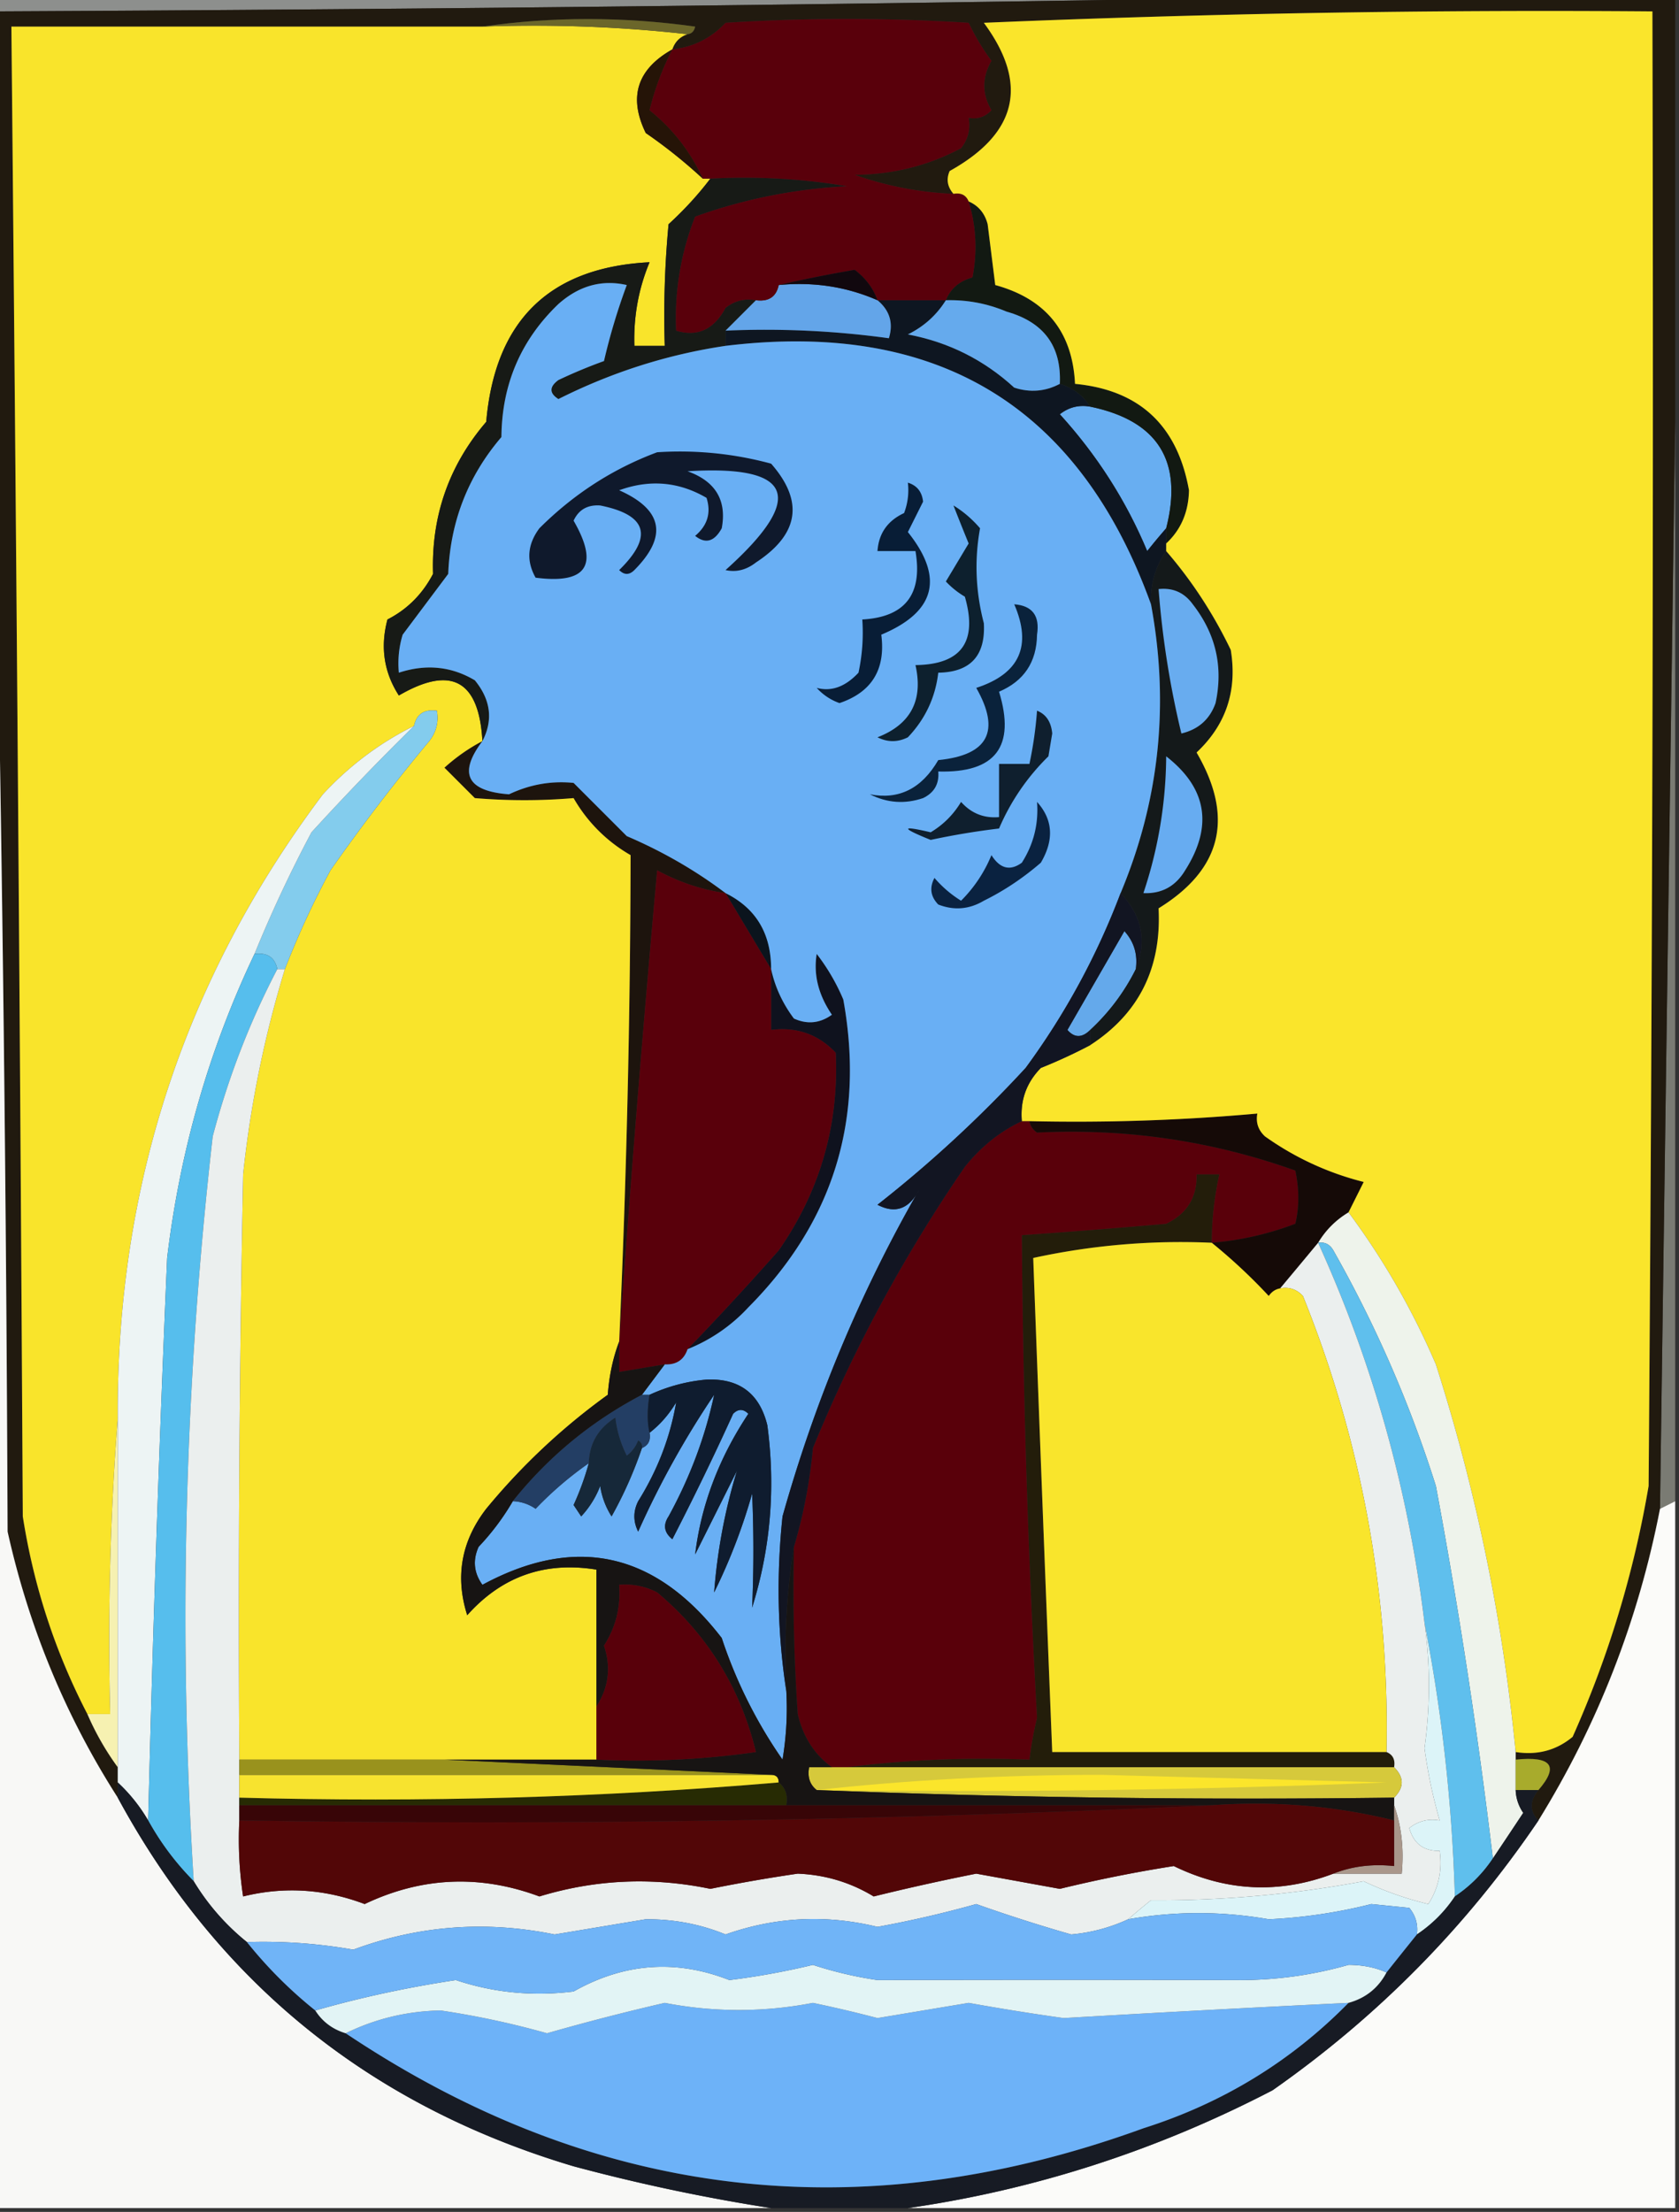 <svg xmlns="http://www.w3.org/2000/svg" width="221" height="291" style="shape-rendering:geometricPrecision;text-rendering:geometricPrecision;image-rendering:optimizeQuality;fill-rule:evenodd;clip-rule:evenodd"><rect width="100%" height="100%" fill="#333333" stroke="none"/><path style="opacity:1" fill="#8d8f8d" d="M-.5-.5h176a13525.969 13525.969 0 0 1-176 2v-2z"/><path style="opacity:1" fill="#7a7b73" d="M220.5 55.5v142l-2 1c.657-47.794 1.324-95.461 2-143z"/><path style="opacity:1" fill="#211a0f" d="M175.5-.5h45v56c-.676 47.539-1.343 95.206-2 143-2.859 14.705-8.192 28.371-16 41-1.186-1.205-1.186-2.539 0-4 2.736-3.157 1.736-4.491-3-4v-1c2.865.445 5.365-.222 7.5-2a137.015 137.015 0 0 0 10-33c.5-64.666.667-129.332.5-194-29.347-.235-58.68.265-88 1.5 5.928 8.034 4.428 14.534-4.5 19.5-.47 1.077-.303 2.077.5 3a44.601 44.601 0 0 1-13-2.5c5.012-.036 9.679-1.203 14-3.5.929-1.189 1.262-2.522 1-4 1.175.219 2.175-.114 3-1-1.258-2.148-1.258-4.315 0-6.5a30.378 30.378 0 0 1-3-5 256.249 256.249 0 0 0-32 0c-1.893 2.022-4.227 3.188-7 3.5.333-1 1-1.667 2-2 .543-.06.876-.393 1-1-9.492-1.322-18.825-1.322-28 0h-62c.635 65.331 1.135 130.665 1.5 196 1.437 9.187 4.27 17.854 8.5 26a36.082 36.082 0 0 0 4 7v4c-6.855-10.705-11.688-22.372-14.5-35a8419.405 8419.405 0 0 0-1.5-130v-70c58.835-.287 117.502-.953 176-2z"/><path style="opacity:1" fill="#0f121e" d="M90.5 177.5a413.084 413.084 0 0 0 12-13c5.442-7.825 7.942-16.492 7.5-26-2.305-2.43-5.138-3.43-8.5-3v-8c.508 2.342 1.508 4.509 3 6.5 1.759.798 3.426.631 5-.5-1.779-2.615-2.445-5.282-2-8a26.852 26.852 0 0 1 3.5 6c2.858 15.749-1.308 29.249-12.5 40.5a21.968 21.968 0 0 1-8 5.5z"/><path style="opacity:1" fill="#231d0a" d="M159.5 163.5a91.146 91.146 0 0 0-23.5 2c.798 21.652 1.632 43.318 2.5 65h44c.838.342 1.172 1.008 1 2h-72c7.816-.992 15.816-1.326 24-1a47.499 47.499 0 0 1 1-5.5 1306.302 1306.302 0 0 1-2-63.5c6.332-.444 12.665-.944 19-1.5 2.744-1.324 4.077-3.491 4-6.5h3a41.73 41.73 0 0 0-1 9z"/><path style="opacity:1" fill="#59000a" d="M134.5 147.5h1c.111.617.444 1.117 1 1.5 11.731-.575 23.064 1.092 34 5 .522 2.481.522 4.814 0 7a39.992 39.992 0 0 1-11 2.5 41.73 41.73 0 0 1 1-9h-3c.077 3.009-1.256 5.176-4 6.5-6.335.556-12.668 1.056-19 1.5.152 21.192.819 42.359 2 63.5a47.499 47.499 0 0 0-1 5.5c-8.184-.326-16.184.008-24 1h-2c-2.308-1.667-3.808-4-4.5-7a242.43 242.43 0 0 1-.5-22c1.238-4.119 2.071-8.453 2.5-13a197.067 197.067 0 0 1 20-37c2.145-2.666 4.645-4.666 7.5-6z"/><path style="opacity:1" fill="#150a07" d="M177.5 159.5c-1.667 1-3 2.333-4 4a1526.925 1526.925 0 0 1-5 6c-.617.111-1.117.444-1.5 1a73.503 73.503 0 0 0-7.5-7 39.992 39.992 0 0 0 11-2.5c.522-2.186.522-4.519 0-7-10.936-3.908-22.269-5.575-34-5-.556-.383-.889-.883-1-1.5a266.817 266.817 0 0 0 30-1c-.219 1.175.114 2.175 1 3a38.533 38.533 0 0 0 13 6l-2 4z"/><path style="opacity:1" fill="#1d140d" d="M63.5 97.5c-3.21 4.251-2.043 6.584 3.5 7 2.734-1.296 5.567-1.796 8.5-1.5l7 7c4.723 2.022 9.057 4.522 13 7.5-3.141-.449-6.141-1.449-9-3a3192.141 3192.141 0 0 0-5 62 1464.153 1464.153 0 0 0 1.5-64 20.236 20.236 0 0 1-7.5-7.5 77.73 77.73 0 0 1-13 0l-4-4a24.023 24.023 0 0 1 5-3.5z"/><path style="opacity:1" fill="#64a9eb" d="M149.5 127.5a27.68 27.68 0 0 1-6 8c-1.075 1.062-2.075 1.062-3 0l7.5-13c1.269 1.405 1.769 3.071 1.5 5z"/><path style="opacity:1" fill="#0b141d" d="M95.5 117.5c4.002 1.985 6.002 5.318 6 10-1.997-3.325-3.997-6.659-6-10z"/><path style="opacity:1" fill="#59000b" d="M95.5 117.5c2.003 3.341 4.003 6.675 6 10v8c3.362-.43 6.195.57 8.5 3 .442 9.508-2.058 18.175-7.5 26a413.084 413.084 0 0 1-12 13c-.473 1.406-1.473 2.073-3 2l-6 1v-4a3192.141 3192.141 0 0 1 5-62c2.859 1.551 5.859 2.551 9 3z"/><path style="opacity:1" fill="#f9e42b" d="M63.5 3.5c9.182-.327 18.182.007 27 1-1 .333-1.667 1-2 2-4.64 2.604-5.807 6.27-3.5 11a66.372 66.372 0 0 1 7.5 6h1c-1.577 2.084-3.41 4.084-5.5 6-.5 5.323-.666 10.656-.5 16h-4c-.12-3.847.547-7.514 2-11-13.174.672-20.34 7.672-21.5 21-4.91 5.727-7.243 12.394-7 20-1.395 2.668-3.395 4.668-6 6-.966 3.618-.466 6.951 1.5 10 6.89-4.011 10.556-2.011 11 6a24.023 24.023 0 0 0-5 3.5l4 4c4.366.363 8.7.363 13 0a20.236 20.236 0 0 0 7.5 7.5 1464.153 1464.153 0 0 1-1.5 64c-.814 2.131-1.314 4.464-1.5 7a85.427 85.427 0 0 0-16 15c-3.281 4.262-4.115 8.929-2.5 14 4.543-5.101 10.21-7.101 17-6v25h-47c-.167-25.669 0-51.335.5-77a144.066 144.066 0 0 1 5.5-27 113.925 113.925 0 0 1 6-13 252.929 252.929 0 0 1 13-17c.929-1.189 1.262-2.522 1-4-1.679-.215-2.679.452-3 2-4.51 2.232-8.51 5.232-12 9-18.161 24.152-27.161 51.486-27 82a380.848 380.848 0 0 0-1 39h-3c-4.23-8.146-7.063-16.813-8.5-26-.365-65.335-.865-130.669-1.5-196h62z"/><path style="opacity:1" fill="#83cced" d="M37.5 127.5h-1c-.321-1.548-1.321-2.215-3-2a174.701 174.701 0 0 1 7.5-16 360.134 360.134 0 0 1 13.5-14c.321-1.548 1.321-2.215 3-2 .262 1.478-.071 2.811-1 4a252.929 252.929 0 0 0-13 17 113.925 113.925 0 0 0-6 13z"/><path style="opacity:1" fill="#14191a" d="M153.5 72.5c3.368 3.89 6.201 8.224 8.5 13 .881 5.358-.619 9.858-4.5 13.5 4.982 8.541 3.315 15.374-5 20.5.398 7.864-2.602 13.864-9 18v-2a27.68 27.68 0 0 0 6-8c1.496-3.678.829-7.011-2-10 5.112-12.2 6.445-24.866 4-38-.09-2.652.576-4.986 2-7z"/><path style="opacity:1" fill="#67acf1" d="M153.5 99.5c5.364 4.181 6.197 9.181 2.5 15-1.264 2.107-3.097 3.107-5.5 3a57.66 57.66 0 0 0 3-18z"/><path style="opacity:1" fill="#68acef" d="M152.5 77.5c1.89-.204 3.39.463 4.5 2 3.03 3.887 4.03 8.22 3 13-.759 2.135-2.259 3.468-4.5 4a119.76 119.76 0 0 1-3-19z"/><path style="opacity:1" fill="#68aef1" d="M143.5 53.5c8.925 1.85 12.258 7.184 10 16-.815.93-1.648 1.93-2.5 3-2.766-6.616-6.599-12.616-11.5-18 1.189-.929 2.522-1.262 4-1z"/><path style="opacity:1" fill="#121912" d="M127.5 26.5c1.29.558 2.123 1.558 2.5 3l1 8c6.671 1.832 10.171 6.165 10.5 13 8.483.813 13.483 5.48 15 14-.055 2.86-1.055 5.193-3 7v-2c2.258-8.816-1.075-14.15-10-16-.948-1.478-2.281-2.478-4-3 .233-4.948-2.101-8.115-7-9.5a18.982 18.982 0 0 0-8-1.5c.605-1.526 1.771-2.526 3.5-3 .659-3.388.492-6.721-.5-10z"/><path style="opacity:1" fill="#171a16" d="M93.5 23.5a81.871 81.871 0 0 1 18 1c-6.921.36-13.588 1.694-20 4a36.226 36.226 0 0 0-2.5 15c2.809.853 4.975-.147 6.5-3 1.189-.929 2.522-1.262 4-1l-4 4v2c-7.626 1.132-14.96 3.465-22 7-1.211-.774-1.211-1.607 0-2.5 1.96-.93 3.96-1.764 6-2.5a82.072 82.072 0 0 1 3-10c-3.29-.744-6.29.09-9 2.5-4.94 4.728-7.44 10.562-7.5 17.5-4.41 5.156-6.744 11.156-7 18l-6 8c-.493 1.634-.66 3.3-.5 5 3.574-1.17 6.908-.836 10 1 2.099 2.566 2.432 5.233 1 8-.444-8.011-4.11-10.011-11-6-1.966-3.049-2.466-6.382-1.5-10 2.605-1.332 4.605-3.332 6-6-.243-7.606 2.09-14.273 7-20 1.16-13.328 8.326-20.328 21.5-21-1.453 3.486-2.12 7.153-2 11h4c-.166-5.344 0-10.677.5-16 2.09-1.916 3.923-3.916 5.5-6z"/><path style="opacity:1" fill="#0e1621" d="M115.5 39.5h9c-1.216 1.95-2.882 3.45-5 4.5 5.336 1.005 10.003 3.338 14 7 2.098.678 4.098.51 6-.5 1.719.522 3.052 1.522 4 3-1.478-.262-2.811.071-4 1 4.901 5.384 8.734 11.384 11.5 18a81.819 81.819 0 0 1 2.5-3v3c-1.424 2.014-2.09 4.348-2 7-9.42-26.062-28.087-37.395-56-34v-2c7.255-.313 14.421.02 21.5 1 .613-1.995.113-3.662-1.5-5z"/><path style="opacity:1" fill="#69aff4" d="M95.5 45.5c27.913-3.395 46.58 7.938 56 34 2.445 13.134 1.112 25.8-4 38a96.249 96.249 0 0 1-12.5 23 165.23 165.23 0 0 1-19.5 18c2.343 1.225 4.177.559 5.5-2-7.704 13.397-13.704 27.73-18 43-.822 7.845-.656 15.511.5 23a40.914 40.914 0 0 1-.5 9 62.124 62.124 0 0 1-8-16c-8.706-11.306-19.206-13.639-31.5-7-1.13-1.574-1.297-3.241-.5-5a32.289 32.289 0 0 0 4.5-6 5.575 5.575 0 0 1 3 1 46.488 46.488 0 0 1 7-6 36.903 36.903 0 0 1-2 5.5l1 1.5a12.412 12.412 0 0 0 2.5-4 10.255 10.255 0 0 0 1.5 4 53.981 53.981 0 0 0 4-9c.838-.342 1.172-1.008 1-2 1.385-1.074 2.551-2.407 3.5-4-.784 4.585-2.45 8.918-5 13-.667 1.333-.667 2.667 0 4a118.66 118.66 0 0 1 10-18c-1.178 5.52-3.178 10.853-6 16-.75 1.135-.583 2.135.5 3a372.76 372.76 0 0 0 8-16.5c.667-.667 1.333-.667 2 0-3.884 5.849-6.218 12.016-7 18.5l5.5-11a74.115 74.115 0 0 0-3 16 76.1 76.1 0 0 0 5-13c.219 5.015.219 10.015 0 15 2.435-7.809 3.102-15.809 2-24-1.024-4.18-3.69-6.18-8-6a22.586 22.586 0 0 0-7.5 2h-1l3-4c1.527.073 2.527-.594 3-2a21.968 21.968 0 0 0 8-5.5c11.192-11.251 15.358-24.751 12.5-40.5a26.852 26.852 0 0 0-3.5-6c-.445 2.718.221 5.385 2 8-1.574 1.131-3.241 1.298-5 .5-1.492-1.991-2.492-4.158-3-6.5.002-4.682-1.998-8.015-6-10-3.943-2.978-8.277-5.478-13-7.5l-7-7c-2.933-.296-5.766.204-8.5 1.5-5.543-.416-6.71-2.749-3.5-7 1.432-2.767 1.099-5.434-1-8-3.092-1.836-6.426-2.17-10-1-.16-1.7.007-3.366.5-5l6-8c.256-6.844 2.59-12.844 7-18 .06-6.938 2.56-12.772 7.5-17.5 2.71-2.41 5.71-3.244 9-2.5a82.072 82.072 0 0 0-3 10c-2.04.736-4.04 1.57-6 2.5-1.211.893-1.211 1.726 0 2.5 7.04-3.535 14.374-5.868 22-7z"/><path style="opacity:1" fill="#0a2240" d="M136.5 105.5c2.099 2.33 2.266 4.997.5 8-2.341 2.021-4.841 3.688-7.5 5-1.921 1.141-3.921 1.308-6 .5-1.017-1.049-1.184-2.216-.5-3.5a14.972 14.972 0 0 0 3.5 3 18.19 18.19 0 0 0 4-6c1.123 1.789 2.456 2.122 4 1 1.555-2.443 2.222-5.11 2-8z"/><path style="opacity:1" fill="#0f1f2e" d="M136.5 93.5c1.193.47 1.86 1.47 2 3l-.5 3a29.5 29.5 0 0 0-6.5 9.5 98.305 98.305 0 0 0-9 1.5c-3.945-1.594-3.945-1.927 0-1 1.667-1 3-2.333 4-4 1.342 1.505 3.008 2.172 5 2v-7h4a51.56 51.56 0 0 0 1-7z"/><path style="opacity:1" fill="#0a223b" d="M133.5 79.5c2.39.185 3.39 1.518 3 4-.049 3.604-1.716 6.104-5 7.5 2.206 7.215-.46 10.715-8 10.5.14 1.624-.527 2.79-2 3.5-2.402.814-4.735.647-7-.5 3.821.749 6.821-.751 9-4.5 6.574-.65 8.241-3.816 5-9.5 5.701-1.852 7.368-5.518 5-11z"/><path style="opacity:1" fill="#0d202e" d="M125.5 66.5c1.294.79 2.461 1.79 3.5 3-.755 4.16-.588 8.326.5 12.5.229 4.27-1.771 6.436-6 6.5-.384 3.27-1.718 6.103-4 8.5-1.333.667-2.667.667-4 0 4.375-1.7 6.042-4.867 5-9.5 6.046-.073 8.213-3.073 6.5-9a11.371 11.371 0 0 1-2.5-2l3-5a319.756 319.756 0 0 1-2-5z"/><path style="opacity:1" fill="#081d36" d="M119.5 63.5c1.195.366 1.861 1.199 2 2.5l-2 4c4.806 6.011 3.639 10.511-3.5 13.5.592 4.559-1.241 7.559-5.5 9a7.292 7.292 0 0 1-3-2c1.936.52 3.769-.147 5.5-2 .497-2.31.663-4.643.5-7 5.636-.312 7.969-3.312 7-9h-5c.162-2.324 1.328-3.991 3.5-5a8.43 8.43 0 0 0 .5-4z"/><path style="opacity:1" fill="#0f192c" d="M86.5 59.5a45.882 45.882 0 0 1 15 1.5c4.343 4.95 3.677 9.284-2 13-1.259.982-2.592 1.315-4 1 10.642-9.535 8.975-13.868-5-13 3.682 1.32 5.182 3.82 4.5 7.5-.965 1.76-2.132 2.094-3.5 1 1.624-1.369 2.124-3.035 1.5-5-3.639-2.126-7.472-2.46-11.5-1 5.744 2.555 6.411 6.055 2 10.5-.667.667-1.333.667-2 0 4.519-4.426 3.685-7.26-2.5-8.5-1.662-.112-2.83.554-3.5 2 3.386 5.87 1.719 8.37-5 7.5-1.249-2.21-1.082-4.376.5-6.5 4.5-4.492 9.667-7.825 15.5-10z"/><path style="opacity:1" fill="#65aaed" d="M124.5 39.5c2.771-.08 5.437.42 8 1.5 4.899 1.385 7.233 4.552 7 9.5-1.902 1.01-3.902 1.178-6 .5-3.997-3.662-8.664-5.995-14-7 2.118-1.05 3.784-2.55 5-4.5z"/><path style="opacity:1" fill="#63a5e9" d="M102.5 37.5c4.601-.445 8.935.222 13 2 1.613 1.338 2.113 3.005 1.5 5a119.035 119.035 0 0 0-21.5-1l4-4c1.679.215 2.679-.452 3-2z"/><path style="opacity:1" fill="#251407" d="M88.5 6.5a36.033 36.033 0 0 0-3 8c3.058 2.455 5.391 5.455 7 9a66.372 66.372 0 0 0-7.5-6c-2.307-4.73-1.14-8.396 3.5-11z"/><path style="opacity:1" fill="#59000b" d="M125.5 25.5c.992-.172 1.658.162 2 1 .992 3.279 1.159 6.612.5 10-1.729.474-2.895 1.474-3.5 3h-9c-.566-1.578-1.566-2.912-3-4a182.304 182.304 0 0 0-10 2c-.321 1.548-1.321 2.215-3 2-1.478-.262-2.811.071-4 1-1.525 2.853-3.691 3.853-6.5 3a36.226 36.226 0 0 1 2.5-15c6.412-2.306 13.079-3.64 20-4a81.871 81.871 0 0 0-18-1h-1c-1.609-3.545-3.942-6.545-7-9a36.033 36.033 0 0 1 3-8c2.773-.312 5.107-1.478 7-3.5a256.249 256.249 0 0 1 32 0 30.378 30.378 0 0 0 3 5c-1.258 2.185-1.258 4.352 0 6.5-.825.886-1.825 1.219-3 1 .262 1.478-.071 2.811-1 4-4.321 2.297-8.988 3.464-14 3.5a44.601 44.601 0 0 0 13 2.5z"/><path style="opacity:1" fill="#11080e" d="M115.5 39.5c-4.065-1.778-8.399-2.445-13-2a182.304 182.304 0 0 1 10-2c1.434 1.088 2.434 2.422 3 4z"/><path style="opacity:1" fill="#6b662a" d="M63.5 3.5c9.175-1.322 18.508-1.322 28 0-.124.607-.457.94-1 1-8.818-.993-17.818-1.327-27-1z"/><path style="opacity:1" fill="#fae52b" d="M199.5 230.5a245.716 245.716 0 0 0-10.5-51c-3.085-7.179-6.918-13.846-11.5-20l2-4a38.533 38.533 0 0 1-13-6c-.886-.825-1.219-1.825-1-3a266.817 266.817 0 0 1-30 1h-1c-.236-2.726.597-5.059 2.5-7a68.771 68.771 0 0 0 6.5-3c6.398-4.136 9.398-10.136 9-18 8.315-5.126 9.982-11.959 5-20.5 3.881-3.642 5.381-8.142 4.5-13.5-2.299-4.776-5.132-9.11-8.5-13v-1c1.945-1.807 2.945-4.14 3-7-1.517-8.52-6.517-13.187-15-14-.329-6.835-3.829-11.168-10.5-13l-1-8c-.377-1.442-1.21-2.442-2.5-3-.342-.838-1.008-1.172-2-1-.803-.923-.97-1.923-.5-3 8.928-4.966 10.428-11.466 4.5-19.5a1755.927 1755.927 0 0 1 88-1.5c.167 64.668 0 129.334-.5 194a137.015 137.015 0 0 1-10 33c-2.135 1.778-4.635 2.445-7.5 2z"/><path style="opacity:1" fill="#121522" d="M147.5 117.5c2.829 2.989 3.496 6.322 2 10 .269-1.929-.231-3.595-1.5-5l-7.5 13c.925 1.062 1.925 1.062 3 0v2a68.771 68.771 0 0 1-6.5 3c-1.903 1.941-2.736 4.274-2.5 7-2.855 1.334-5.355 3.334-7.5 6a197.067 197.067 0 0 0-20 37c-.429 4.547-1.262 8.881-2.5 13-.99 6.145-1.323 12.478-1 19-1.156-7.489-1.322-15.155-.5-23 4.296-15.27 10.296-29.603 18-43-1.323 2.559-3.157 3.225-5.5 2a165.23 165.23 0 0 0 19.5-18 96.249 96.249 0 0 0 12.5-23z"/><path style="opacity:1" fill="#eef3eb" d="M177.5 159.5c4.582 6.154 8.415 12.821 11.5 20a245.716 245.716 0 0 1 10.5 51v5a5.576 5.576 0 0 0 1 3 1179.131 1179.131 0 0 1-4 6 757.127 757.127 0 0 0-7.5-49 160.706 160.706 0 0 0-13.5-31c-.457-.798-1.124-1.131-2-1 1-1.667 2.333-3 4-4z"/><path style="opacity:1" fill="#f6f1b1" d="M15.5 186.5v46a36.082 36.082 0 0 1-4-7h3a380.848 380.848 0 0 1 1-39z"/><path style="opacity:1" fill="#edf4f4" d="M54.5 95.5a360.134 360.134 0 0 0-13.5 14 174.701 174.701 0 0 0-7.5 16c-5.979 12.561-9.812 25.894-11.5 40a4086.887 4086.887 0 0 0-2.5 74 21.622 21.622 0 0 0-4-5v-48c-.161-30.514 8.839-57.848 27-82 3.49-3.768 7.49-6.768 12-9z"/><path style="opacity:1" fill="#f8f8f6" d="M-.5 71.5a8419.405 8419.405 0 0 1 1.5 130c2.812 12.628 7.645 24.295 14.5 35 13.215 24.365 33.215 40.531 60 48.5a247.854 247.854 0 0 0 26 5.5H-.5v-219z"/><path style="opacity:1" fill="#fbfbf9" d="M220.5 197.5v93h-101c16.758-2.418 32.758-7.585 48-15.5 13.876-9.709 25.543-21.542 35-35.5 7.808-12.629 13.141-26.295 16-41l2-1z"/><path style="opacity:1" fill="#a8ab2c" d="M199.5 231.5c4.736-.491 5.736.843 3 4h-3v-4z"/><path style="opacity:1" fill="#56beed" d="M33.5 125.5c1.679-.215 2.679.452 3 2-3.623 6.931-6.456 14.265-8.5 22a557.078 557.078 0 0 0-2.5 98 35.904 35.904 0 0 1-6-8c.605-24.52 1.438-49.187 2.5-74 1.688-14.106 5.521-27.439 11.5-40z"/><path style="opacity:1" fill="#5fbfed" d="M173.5 163.5c.876-.131 1.543.202 2 1a160.706 160.706 0 0 1 13.5 31 757.127 757.127 0 0 1 7.5 49c-1.333 2-3 3.667-5 5-.366-12.247-1.699-24.247-4-36-2.124-17.472-6.791-34.139-14-50z"/><path style="opacity:1" fill="#ebefee" d="M36.5 127.5h1a144.066 144.066 0 0 0-5.5 27c-.5 25.665-.667 51.331-.5 77v8c-.165 3.35.002 6.683.5 10 5.377-1.331 10.71-.998 16 1 7.515-3.575 15.182-3.908 23-1 7.378-2.246 14.878-2.579 22.5-1a213.95 213.95 0 0 1 11.5-2c3.62.149 6.953 1.149 10 3a300.523 300.523 0 0 1 13.5-3l11 2c4.96-1.209 9.96-2.209 15-3 6.895 3.361 13.895 3.694 21 1h9c.31-3.213-.023-6.213-1-9v-1c1.333-1.333 1.333-2.667 0-4 .172-.992-.162-1.658-1-2 .401-20.832-3.266-40.832-11-60-.825-.886-1.825-1.219-3-1 1.696-2.025 3.363-4.025 5-6 7.209 15.861 11.876 32.528 14 50a59.446 59.446 0 0 1 0 16.5 65.97 65.97 0 0 0 2 9.5c-1.478-.262-2.811.071-4 1 .577 2.05 1.91 3.05 4 3 .352 2.573-.148 4.906-1.5 7a43.097 43.097 0 0 1-8.5-3 147.3 147.3 0 0 1-28 2.5 81.316 81.316 0 0 0-3 2.5 22.59 22.59 0 0 1-7.5 2 212.613 212.613 0 0 1-12.5-4 142.504 142.504 0 0 1-13 3c-6.767-1.65-13.434-1.317-20 1-3.292-1.352-6.792-2.019-10.5-2l-12 2c-9.066-1.854-17.899-1.187-26.5 2a68.198 68.198 0 0 0-14-1 30.566 30.566 0 0 1-7-8 557.078 557.078 0 0 1 2.5-98c2.044-7.735 4.877-15.069 8.5-22z"/><path style="opacity:1" fill="#272b03" d="M102.5 234.5c.904.709 1.237 1.709 1 3h-72v-1c24.024.657 47.69-.01 71-2z"/><path style="opacity:1" fill="#d6c93b" d="M109.5 232.5h74c1.333 1.333 1.333 2.667 0 4-25.505.331-50.839-.002-76-1-.904-.709-1.237-1.709-1-3h3z"/><path style="opacity:1" fill="#fbe52b" d="M107.5 235.5c12.148-1.332 24.648-1.999 37.5-2l37.5 1c-24.991 1-49.991 1.333-75 1z"/><path style="opacity:1" fill="#f7e32f" d="M31.5 233.5h70c.667 0 1 .333 1 1-23.31 1.99-46.976 2.657-71 2v-3z"/><path style="opacity:1" fill="#99921d" d="M31.5 231.5h27l43 2h-70v-2z"/><path style="opacity:1" fill="#171413" d="M81.5 176.5v4l6-1-3 4c-6.667 3.494-12.333 8.16-17 14a32.289 32.289 0 0 1-4.5 6c-.797 1.759-.63 3.426.5 5 12.294-6.639 22.794-4.306 31.5 7a62.124 62.124 0 0 0 8 16c.498-2.982.665-5.982.5-9-.323-6.522.01-12.855 1-19-.166 7.341 0 14.674.5 22 .692 3 2.192 5.333 4.5 7h-3c-.237 1.291.096 2.291 1 3 25.161.998 50.495 1.331 76 1v3c-7.728-1.918-15.728-2.585-24-2h-56c.237-1.291-.096-2.291-1-3 0-.667-.333-1-1-1l-43-2h20a111.15 111.15 0 0 0 21-1c-2.063-8.469-6.396-15.469-13-21a9.107 9.107 0 0 0-5-1c.216 2.932-.451 5.598-2 8 .95 2.854.617 5.52-1 8v-18c-6.79-1.101-12.457.899-17 6-1.615-5.071-.781-9.738 2.5-14a85.427 85.427 0 0 1 16-15c.186-2.536.686-4.869 1.5-7z"/><path style="opacity:1" fill="#58000a" d="M78.5 231.5v-7c1.617-2.48 1.95-5.146 1-8 1.549-2.402 2.216-5.068 2-8a9.107 9.107 0 0 1 5 1c6.604 5.531 10.937 12.531 13 21a111.15 111.15 0 0 1-21 1z"/><path style="opacity:1" fill="#162839" d="M84.5 190.5a53.981 53.981 0 0 1-4 9 10.255 10.255 0 0 1-1.5-4 12.412 12.412 0 0 1-2.5 4l-1-1.5c.82-1.8 1.486-3.634 2-5.5.069-2.584 1.236-4.584 3.5-6a14.729 14.729 0 0 0 1.5 5 4.451 4.451 0 0 0 1.5-2c.399.228.565.562.5 1z"/><path style="opacity:1" fill="#233e64" d="M84.5 183.5h1c-.322 1.975-.322 3.642 0 5 .172.992-.162 1.658-1 2 .065-.438-.101-.772-.5-1a4.451 4.451 0 0 1-1.5 2 14.729 14.729 0 0 1-1.5-5c-2.264 1.416-3.431 3.416-3.5 6a46.488 46.488 0 0 0-7 6 5.575 5.575 0 0 0-3-1c4.667-5.84 10.333-10.506 17-14z"/><path style="opacity:1" fill="#0f1c2f" d="M85.5 188.5c-.322-1.358-.322-3.025 0-5a22.586 22.586 0 0 1 7.5-2c4.31-.18 6.976 1.82 8 6 1.102 8.191.435 16.191-2 24 .219-4.985.219-9.985 0-15a76.1 76.1 0 0 1-5 13 74.115 74.115 0 0 1 3-16l-5.5 11c.782-6.484 3.116-12.651 7-18.5-.667-.667-1.333-.667-2 0a372.76 372.76 0 0 1-8 16.5c-1.083-.865-1.25-1.865-.5-3 2.822-5.147 4.822-10.48 6-16a118.66 118.66 0 0 0-10 18c-.667-1.333-.667-2.667 0-4 2.55-4.082 4.216-8.415 5-13-.949 1.593-2.115 2.926-3.5 4z"/><path style="opacity:1" fill="#f9e52c" d="M159.5 163.5a73.503 73.503 0 0 1 7.5 7c.383-.556.883-.889 1.5-1 1.175-.219 2.175.114 3 1 7.734 19.168 11.401 39.168 11 60h-44c-.868-21.682-1.702-43.348-2.5-65a91.146 91.146 0 0 1 23.5-2z"/><path style="opacity:1" fill="#dcf4f8" d="M187.5 213.5c2.301 11.753 3.634 23.753 4 36-1.333 2-3 3.667-5 5 .17-1.322-.163-2.489-1-3.5l-5-.5a68.162 68.162 0 0 1-13.5 2c-6.195-1.08-12.361-1.08-18.5 0a81.316 81.316 0 0 1 3-2.5 147.3 147.3 0 0 0 28-2.5 43.097 43.097 0 0 0 8.5 3c1.352-2.094 1.852-4.427 1.5-7-2.09.05-3.423-.95-4-3 1.189-.929 2.522-1.262 4-1a65.97 65.97 0 0 1-2-9.5 59.446 59.446 0 0 0 0-16.5z"/><path style="opacity:1" fill="#171b24" d="M15.5 234.5a21.622 21.622 0 0 1 4 5 35.904 35.904 0 0 0 6 8 30.566 30.566 0 0 0 7 8 57.484 57.484 0 0 0 9 9c.936 1.474 2.27 2.474 4 3 32.721 21.883 67.721 26.05 105 12.5 10.451-3.316 19.451-8.816 27-16.5 2.254-.624 3.921-1.957 5-4a802.777 802.777 0 0 1 4-5c2-1.333 3.667-3 5-5 2-1.333 3.667-3 5-5 1.323-1.971 2.656-3.971 4-6a5.576 5.576 0 0 1-1-3h3c-1.186 1.461-1.186 2.795 0 4-9.457 13.958-21.124 25.791-35 35.5-15.242 7.915-31.242 13.082-48 15.5h-18a247.854 247.854 0 0 1-26-5.5c-26.785-7.969-46.785-24.135-60-48.5v-2z"/><path style="opacity:1" fill="#6db2f8" d="M177.5 263.5c-7.549 7.684-16.549 13.184-27 16.5-37.279 13.55-72.279 9.383-105-12.5 3.925-1.918 8.092-2.918 12.5-3a111.85 111.85 0 0 1 14 3 307.053 307.053 0 0 1 15.5-4 51.129 51.129 0 0 0 19.5 0c2.85.596 5.683 1.263 8.5 2l12-2c4.154.747 8.321 1.414 12.5 2 12.5-.731 25-1.397 37.5-2z"/><path style="opacity:1" fill="#e2f4f5" d="M182.5 259.5c-1.079 2.043-2.746 3.376-5 4-12.5.603-25 1.269-37.5 2a327.886 327.886 0 0 1-12.5-2l-12 2a175.544 175.544 0 0 0-8.5-2 51.129 51.129 0 0 1-19.5 0 307.053 307.053 0 0 0-15.5 4 111.85 111.85 0 0 0-14-3c-4.408.082-8.575 1.082-12.5 3-1.73-.526-3.064-1.526-4-3 5.908-1.696 12.075-3.029 18.5-4 4.978 1.663 10.144 2.163 15.5 1.5 6.657-3.754 13.49-4.254 20.5-1.5a97.873 97.873 0 0 0 11-2 50.898 50.898 0 0 0 8.5 2c15.833-.042 31.667-.042 47.5 0a51.728 51.728 0 0 0 14.5-2c1.869.007 3.536.34 5 1z"/><path style="opacity:1" fill="#70b4f7" d="M148.5 252.5c6.139-1.08 12.305-1.08 18.5 0a68.162 68.162 0 0 0 13.5-2l5 .5c.837 1.011 1.17 2.178 1 3.5a802.777 802.777 0 0 0-4 5c-1.464-.66-3.131-.993-5-1a51.728 51.728 0 0 1-14.5 2 8953.389 8953.389 0 0 0-47.5 0 50.898 50.898 0 0 1-8.5-2 97.873 97.873 0 0 1-11 2c-7.01-2.754-13.843-2.254-20.5 1.5-5.356.663-10.522.163-15.5-1.5-6.425.971-12.592 2.304-18.5 4a57.484 57.484 0 0 1-9-9 68.198 68.198 0 0 1 14 1c8.601-3.187 17.434-3.854 26.5-2l12-2c3.708-.019 7.208.648 10.5 2 6.566-2.317 13.233-2.65 20-1a142.504 142.504 0 0 0 13-3 212.613 212.613 0 0 0 12.5 4 22.59 22.59 0 0 0 7.5-2z"/><path style="opacity:1" fill="#a9978b" d="M183.5 237.5c.977 2.787 1.31 5.787 1 9h-9c2.448-.973 5.115-1.306 8-1v-8z"/><path style="opacity:1" fill="#520607" d="M159.5 237.5c8.272-.585 16.272.082 24 2v6c-2.885-.306-5.552.027-8 1-7.105 2.694-14.105 2.361-21-1-5.04.791-10.04 1.791-15 3l-11-2a300.523 300.523 0 0 0-13.5 3c-3.047-1.851-6.38-2.851-10-3a213.95 213.95 0 0 0-11.5 2c-7.622-1.579-15.122-1.246-22.5 1-7.818-2.908-15.485-2.575-23 1-5.29-1.998-10.623-2.331-16-1a50.442 50.442 0 0 1-.5-10c43.013.661 85.68-.005 128-2z"/><path style="opacity:1" fill="#380507" d="M31.5 237.5h128c-42.32 1.995-84.987 2.661-128 2v-2z"/></svg>